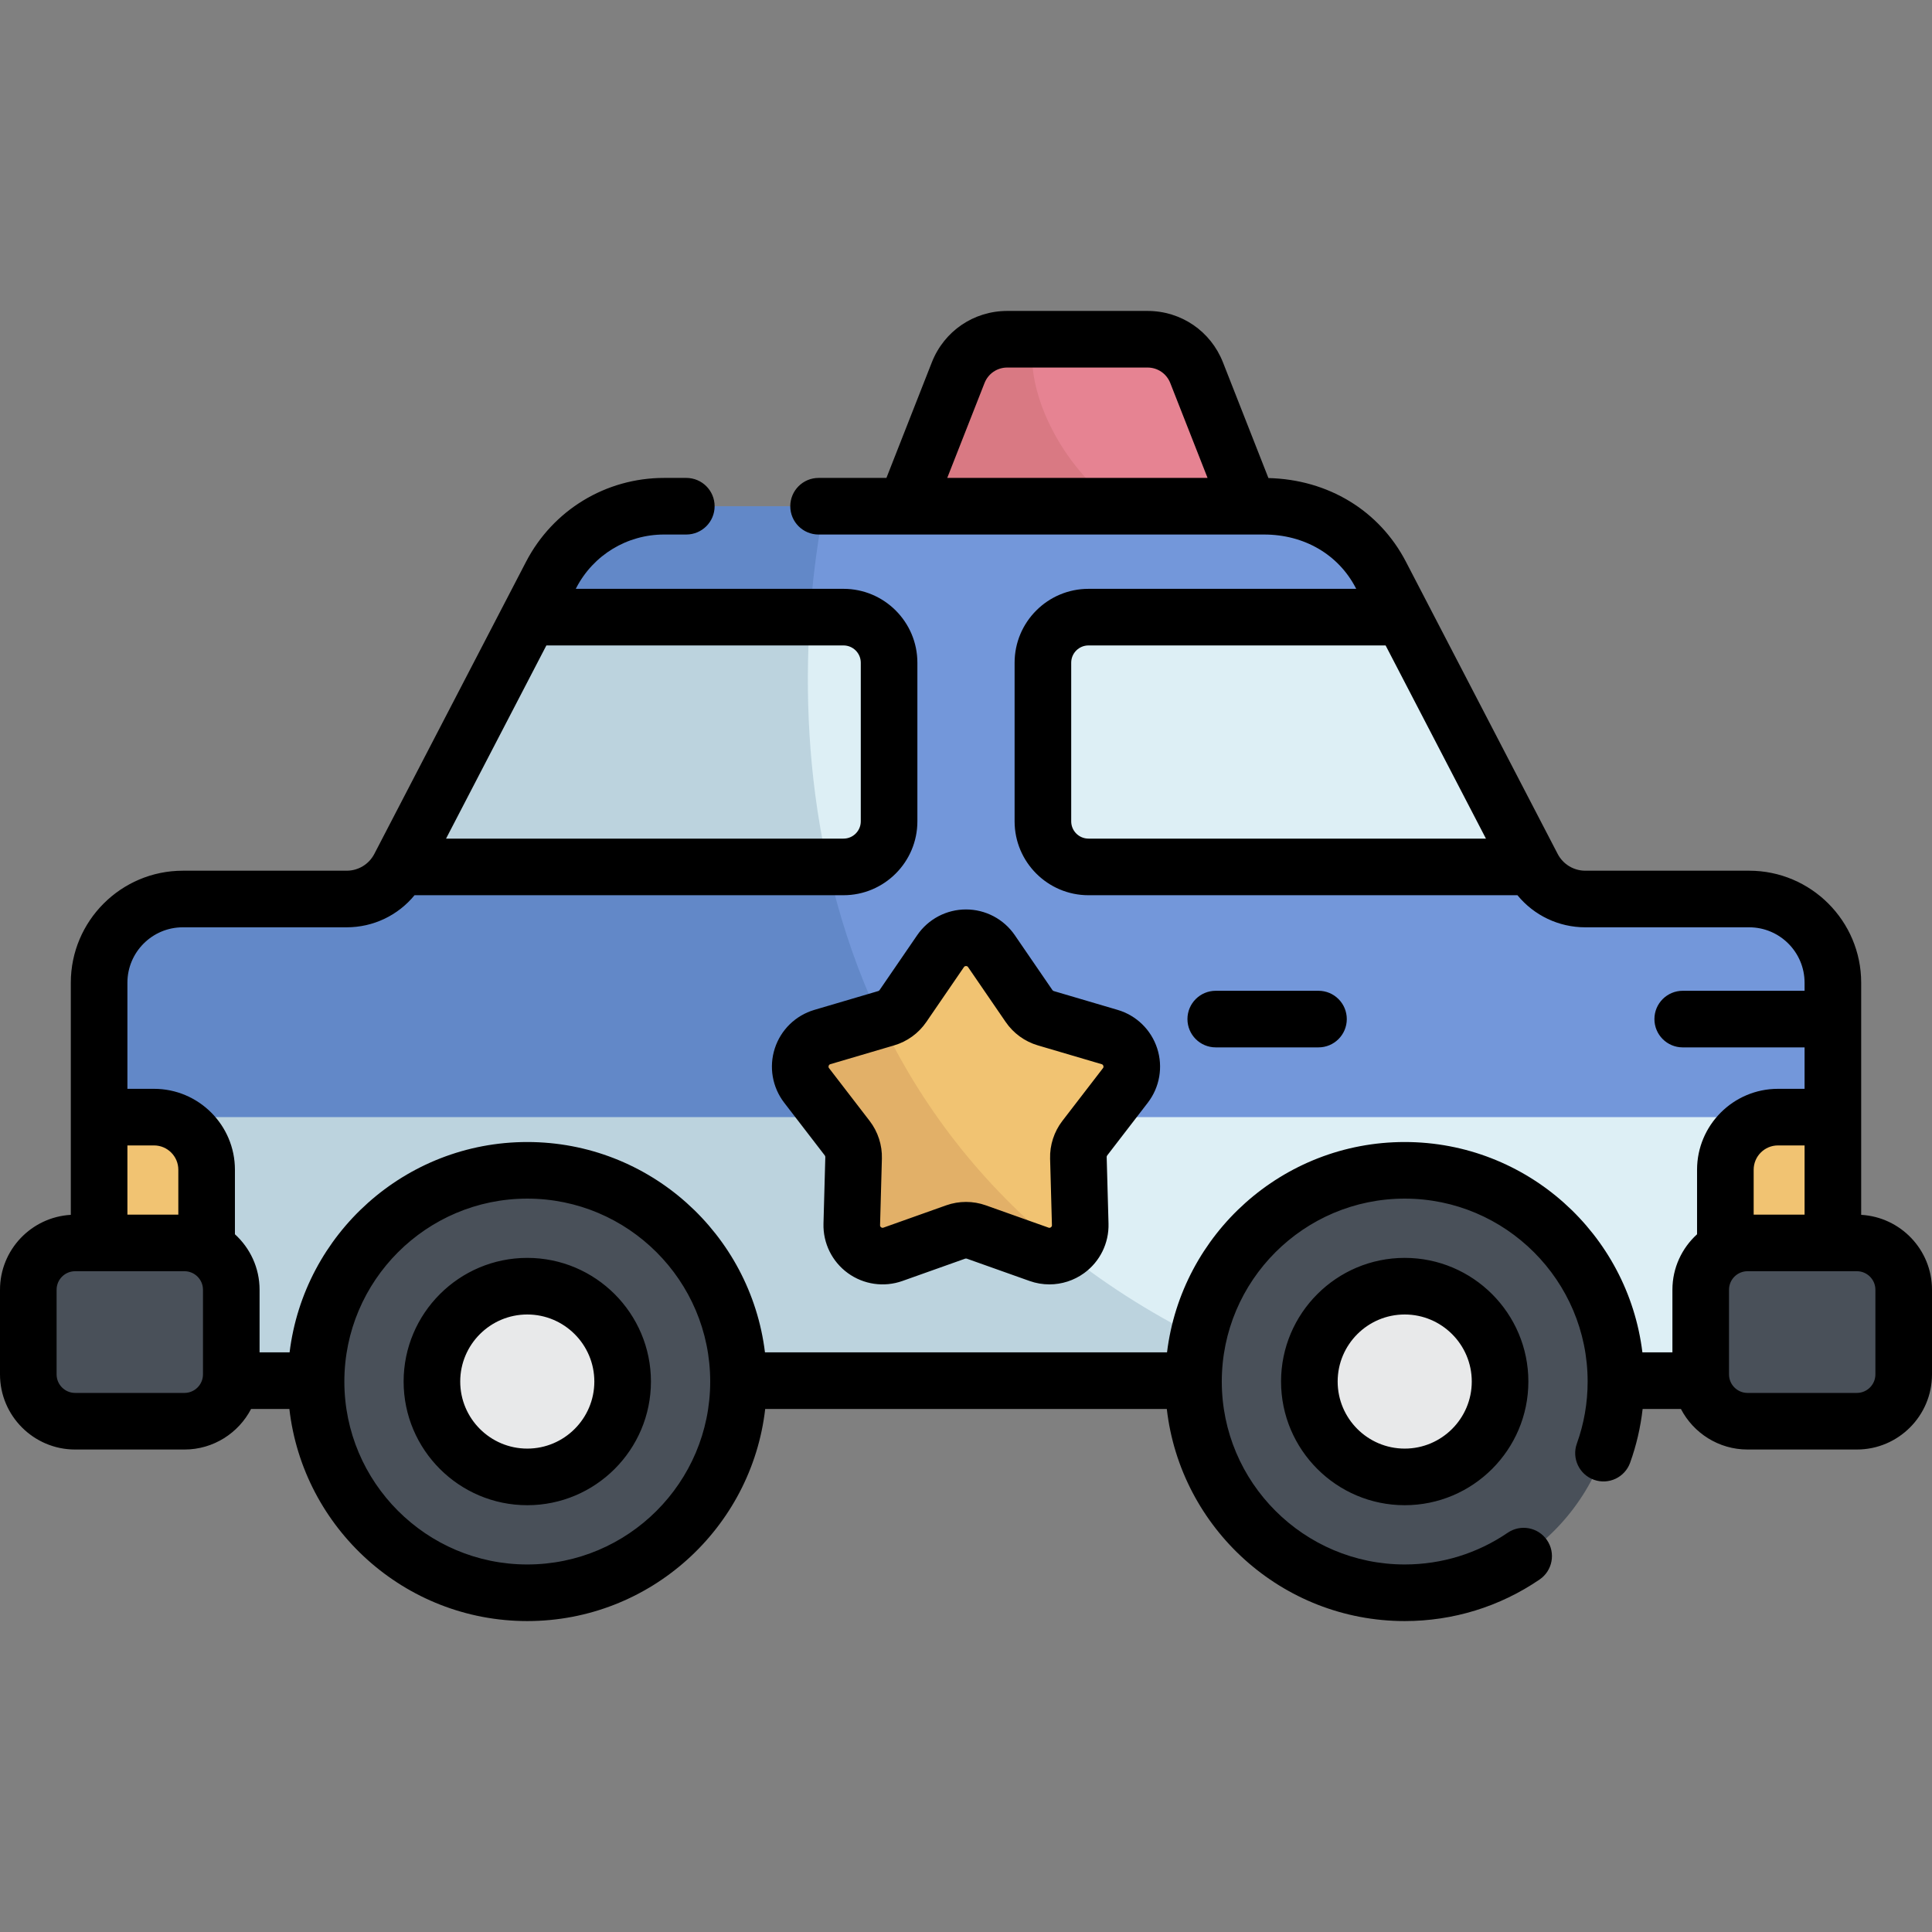 <?xml version="1.0" encoding="iso-8859-1"?>
<!-- Generator: Adobe Illustrator 19.0.0, SVG Export Plug-In . SVG Version: 6.00 Build 0)  -->
<svg version="1.1" id="Capa_1" xmlns="http://www.w3.org/2000/svg" xmlns:xlink="http://www.w3.org/1999/xlink" x="0px" y="0px"
	 viewBox="0 0 512.002 512.002" style="enable-background:new 0 0 512.002 512.002;" xml:space="preserve">
<rect x="0" y="0" width="512.002" height="512.002" fill="#808080" stroke="none"/>
<path style="fill:#7397DA;" d="M406.137,229.743l-40.2-77.406c-5.802-11.172-17.342-18.182-29.931-18.182H175.993
	c-12.588,0-24.129,7.011-29.931,18.182l-40.2,77.406c-2.714,5.225-8.111,8.504-13.999,8.504H48.446c-12.25,0-22.18,9.93-22.18,22.18
	V365.89h459.468V260.427c0-12.25-9.93-22.18-22.18-22.18h-43.417C414.249,238.247,408.851,234.968,406.137,229.743z"/>
<rect x="26.27" y="296.051" style="fill:#DDEFF5;" width="459.47" height="69.839"/>
<path style="fill:#E68392;" d="M304.106,89.9h-37.169c-5.746,0-10.907,3.517-13.008,8.865l-13.906,35.389h90.997l-13.906-35.389
	C315.013,93.417,309.852,89.9,304.106,89.9z"/>
<g>
	<path style="fill:#DDEFF5;" d="M371.76,163.548h-83.299c-6.671,0-12.079,5.408-12.079,12.079v42.037
		c0,6.671,5.408,12.079,12.079,12.079h117.676L371.76,163.548z"/>
	<path style="fill:#DDEFF5;" d="M223.538,163.548H140.24l-34.377,66.195h117.676c6.671,0,12.079-5.408,12.079-12.079v-42.037
		C235.617,168.956,230.209,163.548,223.538,163.548z"/>
</g>
<g>
	<path style="opacity:0.15;fill:#003A63;enable-background:new    ;" d="M485.734,262.788h-39.793c-4.021,0-7.28,3.259-7.28,7.28
		s3.26,7.28,7.28,7.28h39.793V262.788z"/>
	<path style="opacity:0.15;fill:#003A63;enable-background:new    ;" d="M218.46,134.155h-42.467
		c-12.588,0-24.129,7.011-29.931,18.182l-40.2,77.406c-2.714,5.225-8.111,8.504-13.999,8.504H48.446
		c-12.25,0-22.18,9.93-22.18,22.18V365.89h318.309C212.581,318.283,205.945,198.265,218.46,134.155z"/>
</g>
<path style="fill:#F1C372;" d="M253.261,326.494l-16.622,5.911c-5.412,1.924-11.068-2.185-10.91-7.927l0.485-17.635
	c0.052-1.88-0.546-3.719-1.693-5.21l-10.758-13.982c-3.503-4.552-1.342-11.202,4.167-12.826l16.922-4.988
	c1.803-0.532,3.369-1.669,4.432-3.22l9.973-14.552c3.247-4.738,10.239-4.738,13.486,0l9.973,14.552
	c1.063,1.551,2.628,2.688,4.431,3.22l16.922,4.988c5.509,1.624,7.67,8.274,4.167,12.826l-10.758,13.982
	c-1.147,1.49-1.744,3.33-1.693,5.21l0.485,17.635c0.158,5.741-5.499,9.851-10.91,7.927l-16.622-5.911
	C256.967,325.864,255.033,325.864,253.261,326.494z"/>
<path style="opacity:0.15;fill:#8D4330;enable-background:new    ;" d="M224.521,301.634c1.146,1.49,1.744,3.33,1.693,5.21
	l-0.485,17.635c-0.158,5.741,5.499,9.851,10.91,7.927l16.622-5.911c1.772-0.63,3.706-0.63,5.478,0l16.622,5.911
	c2.405,0.855,4.855,0.514,6.824-0.627c-22.596-18.064-38.283-39.28-48.855-61.491l-15.399,4.539
	c-5.509,1.624-7.67,8.274-4.167,12.826L224.521,301.634z"/>
<g>
	<path style="fill:#F1C372;" d="M471.186,296.051h14.548v43.587h-28.493v-29.642C457.241,302.295,463.484,296.051,471.186,296.051z"
		/>
	<path style="fill:#F1C372;" d="M40.814,296.051H26.266v43.587h28.493v-29.642C54.759,302.295,48.516,296.051,40.814,296.051z"/>
</g>
<circle style="fill:#495059;" cx="139.74" cy="366.121" r="55.977"/>
<circle style="fill:#E8E9EA;" cx="139.74" cy="366.121" r="25.27"/>
<circle style="fill:#495059;" cx="372.26" cy="366.121" r="55.977"/>
<circle style="fill:#E8E9EA;" cx="372.26" cy="366.121" r="25.27"/>
<g>
	<path style="fill:#495059;" d="M492.092,376.641h-28.975c-6.853,0-12.408-5.555-12.408-12.408v-22.437
		c0-6.853,5.555-12.408,12.408-12.408h28.975c6.853,0,12.408,5.555,12.408,12.408v22.437
		C504.5,371.086,498.945,376.641,492.092,376.641z"/>
	<path style="fill:#495059;" d="M19.908,376.641h28.975c6.853,0,12.408-5.555,12.408-12.408v-22.437
		c0-6.853-5.555-12.408-12.408-12.408H19.908c-6.852,0-12.408,5.555-12.408,12.408v22.437
		C7.5,371.086,13.055,376.641,19.908,376.641z"/>
</g>
<path style="opacity:0.15;fill:#8D4330;enable-background:new    ;" d="M274.049,89.9h-7.112c-5.746,0-10.907,3.517-13.008,8.865
	l-13.906,35.389h55.955C279.1,121.534,271.387,101.038,274.049,89.9z"/>
<path d="M139.736,333.354c-18.07,0-32.771,14.701-32.771,32.771c0,18.069,14.701,32.771,32.771,32.771s32.77-14.701,32.77-32.771
	C172.507,348.055,157.806,333.354,139.736,333.354z M139.736,383.896c-9.799,0-17.771-7.972-17.771-17.771
	c0-9.799,7.972-17.771,17.771-17.771s17.77,7.973,17.77,17.771C157.507,375.924,149.535,383.896,139.736,383.896z M349.415,277.568
	c4.142,0,7.5-3.357,7.5-7.5s-3.358-7.5-7.5-7.5h-27.228c-4.142,0-7.5,3.357-7.5,7.5s3.358,7.5,7.5,7.5H349.415z M339.493,366.125
	c0,18.069,14.701,32.771,32.77,32.771c18.07,0,32.771-14.701,32.771-32.771s-14.701-32.771-32.771-32.771
	C354.194,333.354,339.493,348.055,339.493,366.125z M390.035,366.125c0,9.799-7.972,17.771-17.771,17.771
	c-9.799,0-17.77-7.972-17.77-17.771c0-9.799,7.972-17.771,17.77-17.771C382.063,348.354,390.035,356.326,390.035,366.125z
	 M493.234,321.947v-61.52c0-16.365-13.315-29.68-29.68-29.68h-43.417c-3.101,0-5.914-1.709-7.344-4.461l-0.056-0.109
	c-0.002-0.005-0.005-0.009-0.007-0.014l-34.368-66.179c-0.003-0.006-0.006-0.012-0.009-0.018l-5.758-11.087
	c-7.057-13.59-20.629-21.81-36.448-22.189l-12.051-30.669c-3.252-8.274-11.098-13.621-19.989-13.621h-37.169
	c-8.891,0-16.737,5.347-19.989,13.621l-12.036,30.633h-17.98c-4.142,0-7.5,3.357-7.5,7.5s3.358,7.5,7.5,7.5h23.047
	c0.014,0,0.028,0.002,0.042,0.002c0.009,0,0.017-0.002,0.026-0.002h94.959c10.603,0,19.677,5.286,24.275,14.14l0.132,0.254h-70.953
	c-10.796,0-19.579,8.783-19.579,19.579v42.037c0,10.796,8.783,19.579,19.579,19.579h113.681c4.365,5.334,10.913,8.504,17.994,8.504
	h43.417c8.095,0,14.68,6.585,14.68,14.68v2.142H445.94c-4.142,0-7.5,3.357-7.5,7.5s3.358,7.5,7.5,7.5h32.293v10.982h-7.048
	c-11.825,0-21.445,9.62-21.445,21.445v17.099c-4.001,3.644-6.531,8.876-6.531,14.701v16.595h-7.956
	c-3.83-31.365-30.608-55.743-62.989-55.743c-32.382,0-59.159,24.378-62.989,55.743h-106.55
	c-3.83-31.365-30.607-55.743-62.989-55.743s-59.16,24.378-62.989,55.743H68.79v-16.595c0-5.825-2.53-11.057-6.531-14.701v-17.099
	c0-11.825-9.62-21.445-21.445-21.445h-7.048v-28.124c0-8.095,6.585-14.68,14.68-14.68h43.417c7.081,0,13.63-3.169,17.994-8.504
	h113.681c10.796,0,19.579-8.783,19.579-19.579v-42.037c0-10.796-8.783-19.579-19.579-19.579h-70.952l0.132-0.254
	c4.529-8.722,13.448-14.14,23.275-14.14h5.889c4.142,0,7.5-3.357,7.5-7.5s-3.358-7.5-7.5-7.5h-5.889
	c-15.448,0-29.467,8.517-36.587,22.226l-5.756,11.083c-0.006,0.011-0.012,0.023-0.018,0.034L99.27,226.164
	c-0.002,0.005-0.005,0.009-0.007,0.014l-0.056,0.109c-1.429,2.752-4.243,4.461-7.343,4.461H48.446
	c-16.366,0-29.68,13.314-29.68,29.68v61.52C8.321,322.543,0,331.205,0,341.796v22.438c0,10.977,8.931,19.907,19.908,19.907h28.975
	c7.674,0,14.336-4.372,17.658-10.75h10.147c3.618,31.59,30.506,56.211,63.049,56.211s59.431-24.621,63.049-56.211h106.43
	c3.618,31.59,30.505,56.211,63.049,56.211c12.829,0,25.19-3.81,35.749-11.017c3.421-2.335,4.302-7.002,1.966-10.423
	c-2.335-3.42-7-4.301-10.423-1.966c-8.056,5.499-17.493,8.405-27.292,8.405c-26.73,0-48.477-21.746-48.477-48.477
	c0-26.73,21.747-48.477,48.477-48.477c26.73,0,48.478,21.747,48.478,48.477c0,5.647-0.96,11.176-2.854,16.434
	c-1.404,3.898,0.617,8.194,4.514,9.598c3.899,1.406,8.194-0.616,9.598-4.514c1.662-4.614,2.763-9.387,3.317-14.252h10.143
	c3.321,6.378,9.983,10.75,17.658,10.75h28.975c10.977,0,19.908-8.931,19.908-19.907v-22.438
	C512,331.205,503.679,322.543,493.234,321.947z M251.029,126.654l9.881-25.146c0.98-2.495,3.347-4.107,6.028-4.107h37.169
	c2.681,0,5.047,1.612,6.028,4.107l9.881,25.146H251.029z M288.461,222.243c-2.525,0-4.579-2.054-4.579-4.579v-42.037
	c0-2.525,2.054-4.579,4.579-4.579h78.743l26.587,51.195H288.461z M144.796,171.048h78.742c2.525,0,4.579,2.054,4.579,4.579v42.037
	c0,2.525-2.054,4.579-4.579,4.579h-105.33L144.796,171.048z M33.766,303.551h7.048c3.554,0,6.445,2.892,6.445,6.445v11.893H33.766
	V303.551z M53.79,364.233c0,2.706-2.202,4.907-4.908,4.907H19.908c-2.706,0-4.908-2.201-4.908-4.907v-22.438
	c0-2.706,2.202-4.907,4.908-4.907h28.975c2.706,0,4.908,2.201,4.908,4.907v22.438H53.79z M139.736,414.602
	c-26.73,0-48.478-21.746-48.478-48.477c0-26.73,21.747-48.477,48.478-48.477c26.73,0,48.477,21.747,48.477,48.477
	S166.467,414.602,139.736,414.602z M464.741,309.996c0-3.554,2.891-6.445,6.445-6.445h7.048v18.338h-13.493V309.996z M497,364.233
	c0,2.706-2.202,4.907-4.908,4.907h-28.975c-2.706,0-4.908-2.201-4.908-4.907v-22.438c0-2.706,2.202-4.907,4.908-4.907h28.975
	c2.706,0,4.908,2.201,4.908,4.907V364.233z M304.181,292.226c3.154-4.1,4.083-9.483,2.484-14.402
	c-1.598-4.919-5.514-8.728-10.475-10.191l-16.923-4.988c-0.147-0.043-0.276-0.138-0.364-0.266l-9.973-14.551
	c-2.924-4.267-7.757-6.814-12.93-6.814c-5.172,0-10.006,2.548-12.929,6.813l-9.974,14.553c-0.087,0.127-0.216,0.222-0.365,0.265
	l-16.922,4.988c-4.961,1.463-8.877,5.272-10.475,10.191c-1.599,4.919-0.67,10.303,2.484,14.402l10.758,13.981
	c0.094,0.122,0.144,0.275,0.14,0.431l-0.485,17.634c-0.143,5.17,2.27,10.071,6.454,13.111c4.184,3.04,9.592,3.822,14.466,2.089
	l16.622-5.911c0.145-0.051,0.307-0.051,0.452,0l16.623,5.911c1.71,0.608,3.486,0.906,5.251,0.906c3.266,0,6.498-1.022,9.214-2.995
	c4.184-3.04,6.597-7.941,6.454-13.11l-0.485-17.635c-0.004-0.155,0.045-0.309,0.139-0.431L304.181,292.226z M292.293,283.079
	l-10.759,13.982c-2.191,2.849-3.344,6.396-3.245,9.989l0.485,17.636c0.003,0.105,0.01,0.354-0.277,0.563
	c-0.287,0.208-0.523,0.126-0.623,0.09l-16.622-5.911c-1.693-0.603-3.472-0.903-5.251-0.903c-1.779,0-3.558,0.301-5.252,0.903l0,0
	l-16.621,5.911c-0.099,0.036-0.335,0.119-0.624-0.09c-0.287-0.209-0.28-0.458-0.277-0.564l0.485-17.635
	c0.099-3.593-1.054-7.141-3.246-9.989l-10.758-13.982c-0.065-0.084-0.217-0.282-0.107-0.62c0.11-0.338,0.349-0.409,0.451-0.439
	l16.921-4.988c3.448-1.016,6.466-3.209,8.498-6.174l9.974-14.553c0.06-0.088,0.201-0.293,0.556-0.293
	c0.355,0,0.496,0.205,0.556,0.294l9.973,14.551c2.032,2.966,5.05,5.159,8.498,6.175l16.922,4.988
	c0.102,0.029,0.341,0.101,0.451,0.439C292.509,282.797,292.357,282.995,292.293,283.079z"/>
<g>
</g>
<g>
</g>
<g>
</g>
<g>
</g>
<g>
</g>
<g>
</g>
<g>
</g>
<g>
</g>
<g>
</g>
<g>
</g>
<g>
</g>
<g>
</g>
<g>
</g>
<g>
</g>
<g>
</g>
</svg>

